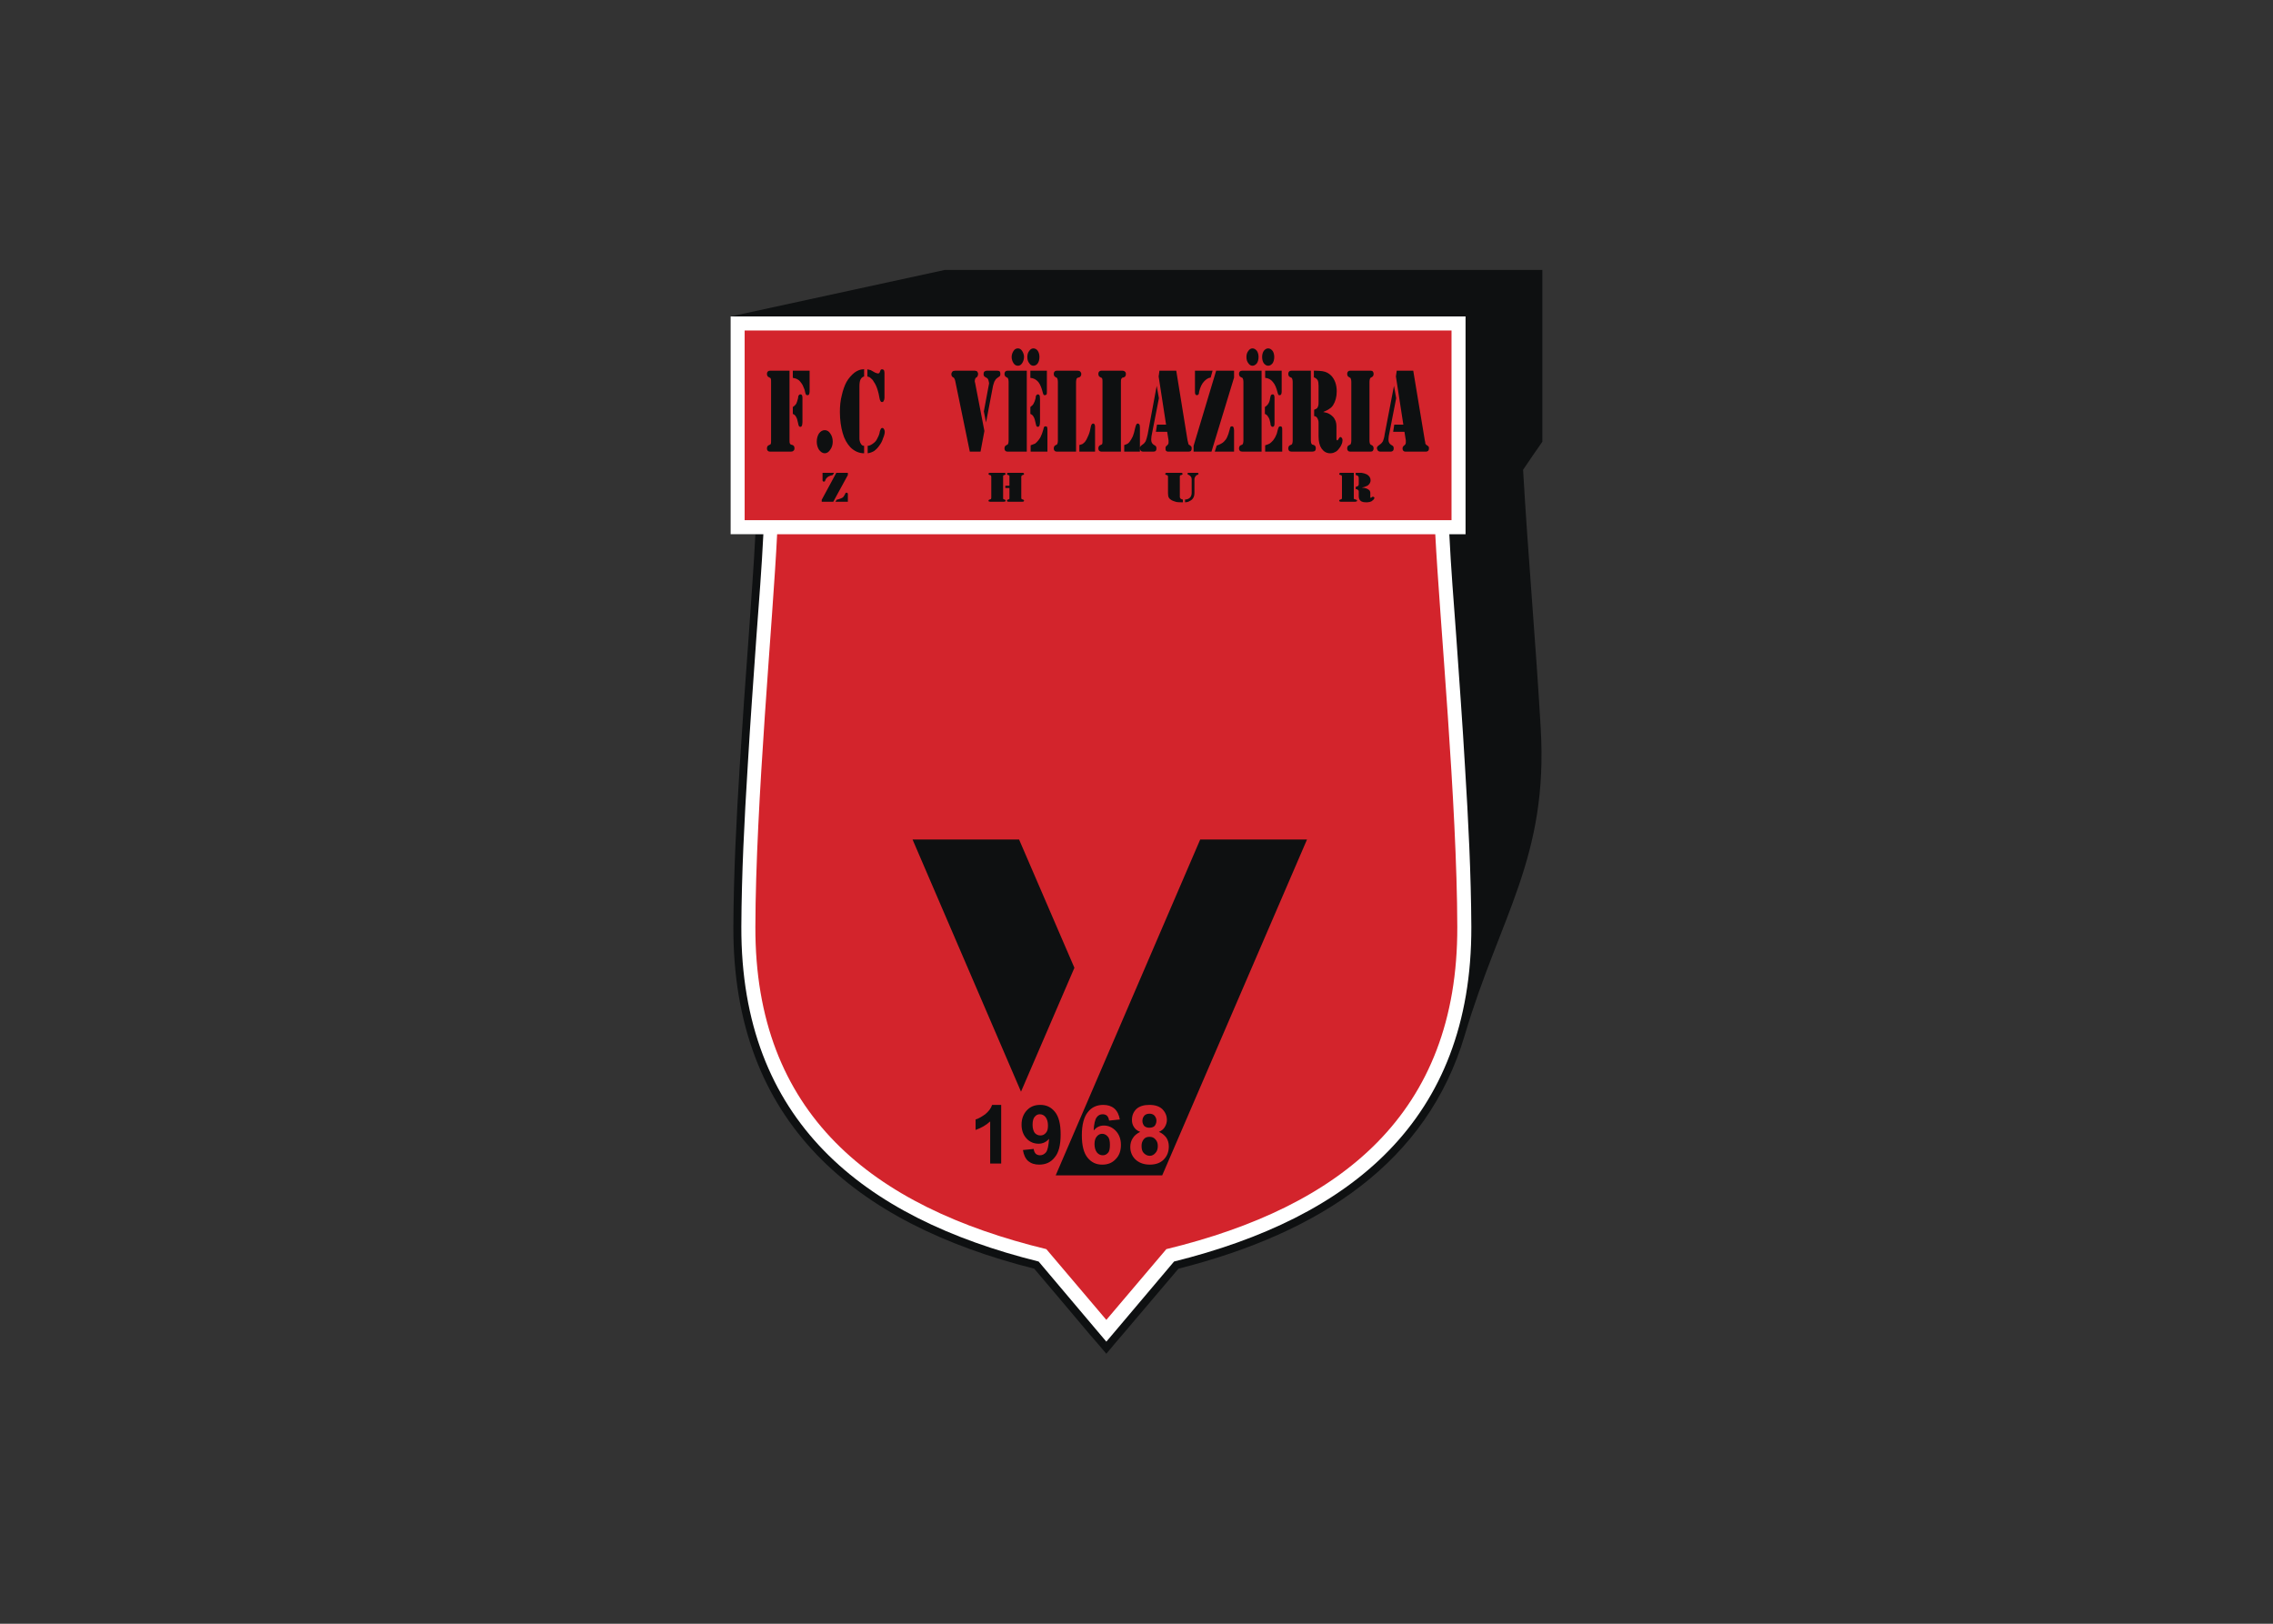<svg clip-rule="evenodd" fill-rule="evenodd" stroke-linejoin="round" stroke-miterlimit="2" viewBox="0 0 560 400" xmlns="http://www.w3.org/2000/svg"><rect x="0" y="0" width="560" height="400" fill="#333333" stroke="none"/><g transform="matrix(.942 0 0 .942 179.661 66.148)"><path d="m56.37.371h156.294v44.923c-1.728 2.447-3.384 4.895-5.04 7.343 1.296 22.533 3.312 44.995 4.608 67.528 2.015 33.908-10.655 49.17-19.87 80.343-9.791 33.116-37.652 51.618-74.872 61.049-4.823 5.687-9.646 11.375-14.542 17.134-1.44 1.656-2.879 3.384-4.319 5.111-1.44-1.727-2.952-3.455-4.392-5.111-4.823-5.759-9.647-11.447-14.47-17.134-46.795-11.807-78.831-38.084-78.687-89.414.072-14.038.792-28.005 1.656-41.899.72-11.447 1.512-22.893 2.375-34.34.576-8.783 1.296-17.638 1.728-26.421h-6.479v-56.946c18.646-4.031 37.364-8.135 56.01-12.166z" fill="#0e1011"/><path d="m.36 12.537h192.218v56.946h-4.248c.432 8.855 1.152 17.71 1.8 26.565.792 11.447 1.656 22.893 2.304 34.268.864 13.894 1.584 27.933 1.656 41.827.144 50.754-31.749 76.095-77.751 87.542-4.968 5.903-9.935 11.735-14.903 17.638l-2.807 3.312-2.808-3.312c-4.967-5.903-9.935-11.735-14.902-17.638-46.003-11.447-77.895-36.788-77.751-87.542.072-13.894.792-27.933 1.655-41.827.648-11.375 1.512-22.821 2.304-34.268.648-8.855 1.368-17.71 1.8-26.565h-8.567z" fill="#fff"/><path d="m4.032 16.209h184.875v49.602h-184.875z" fill="#d3242c"/><path d="m98.629 274.947c-5.256-6.191-10.439-12.31-15.695-18.502-45.642-11.086-76.239-35.419-76.095-84.302.072-32.324 4.608-80.343 5.688-102.66h172.132c1.152 22.317 5.687 70.336 5.759 102.66.144 48.883-30.452 73.216-76.095 84.302-5.256 6.192-10.439 12.311-15.694 18.502z" fill="#d3242c"/><g fill="#0e1011"><path d="m15.766 26.72v18.214c0 .432 0 .72.144.864.072.072.072.144.144.216.072 0 .216.072.504.144.36.144.504.432.504.864 0 .287-.072.503-.288.647-.144.144-.36.216-.648.216h-5.471c-.216 0-.432-.072-.576-.216s-.216-.36-.216-.575c0-.432.144-.72.432-.864.216-.144.36-.144.432-.216 0 0 .072-.072.144-.144.072-.216.072-.432.072-.792v-15.478c0-.36 0-.648-.072-.792s-.144-.216-.144-.216c-.072 0-.216-.072-.432-.216-.288-.144-.432-.432-.432-.864 0-.216.072-.432.216-.576s.36-.216.576-.216zm.864 0h4.392v5.471c0 .288-.072.576-.144.72s-.216.216-.432.216c-.144 0-.288-.072-.36-.144-.072-.144-.144-.288-.216-.576-.072-.504-.216-.936-.432-1.368-.144-.432-.36-.792-.576-1.08-.288-.431-.576-.719-.936-.935s-.792-.36-1.296-.432zm0 11.303v-1.8c.432-.288.72-.576.936-.936.144-.36.288-.792.432-1.368 0-.36.072-.648.216-.792.072-.144.216-.216.36-.216.216 0 .432.072.504.36.072.144.072.432.072.936v5.903c0 .432-.072.792-.144 1.008-.072.144-.216.288-.36.288-.216 0-.288-.072-.432-.216-.072-.144-.144-.432-.216-.792-.144-.72-.288-1.224-.504-1.584-.216-.431-.504-.647-.864-.791zm8.351 4.247c.576 0 1.08.288 1.44.864.432.576.648 1.296.648 2.16 0 .792-.216 1.512-.648 2.087-.36.576-.864.936-1.44.936s-1.08-.36-1.512-.936c-.36-.575-.576-1.295-.576-2.087 0-.864.216-1.584.576-2.16.432-.576.936-.864 1.512-.864zm10.295-15.982v1.944c-.36.072-.72.36-.936.792s-.288 1.079-.288 1.871v13.463c0 .216 0 .504.072.72.072.288.144.504.288.72s.216.36.36.432.288.144.504.144v1.943c-1.368 0-2.592-.576-3.6-1.583-.864-.936-1.583-2.16-2.015-3.744-.432-1.512-.72-3.384-.72-5.471 0-1.584.144-3.024.504-4.392.288-1.296.72-2.52 1.223-3.455.576-1.008 1.296-1.8 2.088-2.448.792-.576 1.584-.864 2.304-.864zm.864 1.944v-1.872c.36.072.648.144.864.216.216.144.576.288 1.152.648.36.144.648.216.72.216.216 0 .431-.072.503-.36l.144-.36c.072-.288.216-.36.504-.36.144 0 .288.072.432.216.072.144.144.432.144.72v6.479c0 .36-.072.648-.216.864-.072.216-.288.288-.432.288s-.288-.072-.36-.216c-.144-.216-.216-.432-.288-.792-.144-.864-.287-1.512-.431-1.944-.288-1.008-.648-1.8-1.08-2.375-.216-.432-.504-.72-.792-.936-.216-.216-.504-.36-.864-.432zm.072 20.085v-1.943c.504 0 1.152-.36 1.728-.864.36-.288.648-.72.864-1.224.288-.504.503-1.08.575-1.656.072-.288.216-.576.288-.72s.216-.216.36-.216c.216 0 .36.144.432.288.144.216.216.432.216.72 0 .432-.144 1.008-.432 1.656-.216.72-.504 1.296-.936 1.872-.431.648-.935 1.151-1.439 1.511-.504.288-1.08.504-1.656.576zm30.524-5.831-1.008 5.399h-2.807l-3.816-18.501c-.072-.288-.144-.504-.216-.576 0-.072-.072-.216-.216-.288-.216-.072-.36-.216-.432-.36-.072-.072-.144-.288-.144-.504 0-.288.144-.576.288-.72s.432-.216.792-.216h4.752c.288 0 .504 0 .648.072.072 0 .144.072.216.072.072.072.144.216.216.36s.072.216.072.36c0 .36-.144.648-.36.864-.216.072-.36.216-.36.36-.072.144-.144.36-.144.576s0 .36.072.432zm.432-2.232-.576-2.879 1.224-6.552c.072-.432.144-.648.144-.792 0-.215-.072-.431-.144-.719-.072-.36-.288-.648-.504-.72l-.36-.216c-.288-.144-.432-.36-.432-.792 0-.288.072-.504.216-.648.216-.144.432-.216.648-.216h2.664c.36 0 .504.072.648.144.144.144.216.36.216.648 0 .216 0 .36-.072.504 0 .072-.144.216-.288.288l-.504.36c-.288.216-.504.504-.72.936-.144.503-.36 1.007-.432 1.583zm10.655-13.534v21.165h-5.039c-.288 0-.432-.072-.576-.216s-.216-.36-.216-.575c0-.432.144-.72.432-.864.216-.144.36-.144.36-.216.072 0 .144-.072.144-.144.072-.216.144-.432.144-.792v-15.478c0-.36-.072-.648-.144-.792 0-.144-.072-.216-.144-.216 0 0-.144-.072-.36-.216-.288-.144-.432-.432-.432-.864 0-.216.072-.432.216-.576s.288-.216.576-.216zm.936 0h4.319v5.543c0 .288 0 .504-.072.648-.144.144-.288.216-.431.216-.144 0-.288 0-.36-.144-.072-.072-.144-.288-.216-.576-.288-1.152-.648-2.088-1.152-2.735-.576-.648-1.224-1.008-2.088-1.08zm0 11.303v-1.8c.36-.288.72-.576.864-.936.216-.36.36-.792.504-1.368 0-.36.072-.648.216-.792.072-.144.216-.216.36-.216.216 0 .36.072.504.36 0 .144.072.432.072.936v5.903c0 .432-.072.792-.144 1.008-.072.144-.216.288-.432.288-.144 0-.288-.072-.36-.216s-.144-.432-.216-.792c-.144-.72-.288-1.224-.504-1.584-.216-.431-.504-.647-.864-.791zm.072 9.862v-1.655c.432-.144.792-.288 1.152-.432.288-.216.576-.504.864-.864.36-.432.576-.792.72-1.224.216-.36.36-.936.576-1.584.072-.36.144-.576.216-.72.072-.072.216-.144.359-.144.216 0 .36.072.432.216.072.216.072.504.072.936v5.471zm-3.312-26.996c.432 0 .792.216 1.08.647.288.432.504 1.008.504 1.584 0 .648-.216 1.224-.504 1.656s-.648.648-1.08.648c-.504 0-.864-.216-1.152-.648s-.503-1.008-.503-1.656c0-.576.215-1.152.503-1.584.288-.431.648-.647 1.152-.647zm4.032 0c.432 0 .864.216 1.152.647.288.432.432 1.008.432 1.584 0 .648-.144 1.224-.432 1.656s-.72.648-1.152.648-.792-.216-1.08-.648c-.36-.432-.504-1.008-.504-1.656 0-.576.144-1.152.504-1.584.288-.431.648-.647 1.08-.647zm11.159 26.996h-5.04c-.288 0-.432-.072-.576-.216s-.216-.36-.216-.575c0-.432.144-.72.432-.864.216-.144.36-.144.36-.216.072 0 .144-.072.144-.144.072-.216.144-.432.144-.792v-15.478c0-.36-.072-.648-.144-.792 0-.144-.072-.216-.144-.216 0 0-.144-.072-.36-.216-.288-.144-.432-.432-.432-.864 0-.216.072-.432.216-.576s.288-.216.576-.216h5.4c.359 0 .575.072.719.216s.288.36.288.648c0 .432-.216.72-.504.864-.287.072-.503.144-.503.144-.072.072-.144.144-.216.216-.072.216-.144.504-.144.864zm.863 0v-1.727c.36-.072.648-.216.864-.288.144-.144.36-.288.576-.504.288-.36.576-.864.792-1.44.288-.576.504-1.224.648-2.016.072-.504.216-.936.288-1.08.144-.216.288-.288.432-.288.216 0 .36.144.432.36.072.144.072.36.072.72v6.263zm10.871 0h-5.111c-.216 0-.432-.072-.576-.216s-.216-.36-.216-.575c0-.432.144-.72.432-.864.216-.144.36-.144.432-.216.072 0 .072-.072.144-.144.072-.216.072-.432.072-.792v-15.478c0-.36 0-.648-.072-.792s-.072-.216-.144-.216-.216-.072-.432-.216c-.288-.144-.432-.432-.432-.864 0-.216.072-.432.216-.576s.36-.216.576-.216h5.471c.288 0 .504.072.648.216.216.144.288.36.288.648 0 .432-.144.72-.504.864-.288.072-.432.144-.504.144-.072.072-.072.144-.144.216-.144.216-.144.504-.144.864zm.864 0v-1.727c.288-.072.576-.216.792-.288.216-.144.432-.288.576-.504.288-.36.576-.864.864-1.44.216-.576.432-1.224.576-2.016.144-.504.216-.936.36-1.08.072-.216.216-.288.432-.288.144 0 .288.144.432.36 0 .144.072.36.072.72v6.263zm9.215-21.165h4.392l2.951 18.214c.072.288.144.576.216.864 0 .144.144.36.432.432.144.144.288.288.36.36.072.144.072.288.072.504 0 .503-.216.791-.792.791h-5.399c-.216 0-.36-.072-.504-.216s-.144-.36-.144-.647c0-.144 0-.36.072-.432s.144-.216.36-.36c.144-.144.216-.216.288-.36s.072-.288.072-.504v-.432l-.36-2.232h-2.952l.288-1.872h2.376l-1.944-12.598zm-.72 3.959.576 3.24-1.944 9.935c0 .288-.072.576-.072.864 0 .648.216 1.08.648 1.368l.36.216c.288.144.36.432.36.792 0 .503-.216.791-.792.791h-2.735c-.216 0-.432-.072-.576-.216-.144-.216-.216-.432-.216-.719 0-.288.144-.504.432-.72s.504-.36.648-.504.287-.36.431-.576c.144-.432.36-1.008.504-1.728zm20.23-3.959v1.8l-5.903 19.365h-4.68v-1.511l5.903-19.654zm-10.223 0h4.607l-.503 1.8c-.648.072-1.152.432-1.656.936-.648.647-1.08 1.583-1.368 2.807 0 .36-.072.576-.216.72-.072.072-.216.144-.36.144-.36 0-.504-.288-.504-.864zm10.223 21.165h-5.04l.504-1.583c.864-.288 1.512-.648 1.872-1.008s.648-.72.864-1.224c.216-.432.432-1.08.648-1.944.072-.36.144-.576.216-.72.072-.072.216-.144.36-.144.216 0 .36.072.432.288.072.144.144.432.144.792zm7.199-21.165v21.165h-5.039c-.288 0-.504-.072-.648-.216s-.216-.36-.216-.575c0-.432.144-.72.432-.864s.432-.144.432-.216c.072 0 .072-.072.144-.144.072-.216.144-.432.144-.792v-15.478c0-.36-.072-.648-.144-.792s-.072-.216-.144-.216c0 0-.144-.072-.432-.216s-.432-.432-.432-.864c0-.216.072-.432.216-.576s.36-.216.648-.216zm.936 0h4.319v5.543c0 .288-.072.504-.144.648s-.216.216-.36.216c-.216 0-.288 0-.36-.144-.071-.072-.143-.288-.215-.576-.288-1.152-.648-2.088-1.224-2.735-.504-.648-1.152-1.008-2.016-1.08zm-.072 11.303v-1.8c.432-.288.72-.576.936-.936s.36-.792.432-1.368c.072-.36.144-.648.216-.792.144-.144.216-.216.432-.216s.36.072.432.36c.072.144.072.432.072.936v5.903c0 .432 0 .792-.072 1.008-.072.144-.216.288-.432.288-.144 0-.288-.072-.36-.216-.144-.144-.216-.432-.216-.792-.144-.72-.288-1.224-.576-1.584-.216-.431-.504-.647-.864-.791zm.072 9.862v-1.655c.504-.144.864-.288 1.152-.432.288-.216.648-.504.936-.864.288-.432.576-.792.72-1.224.216-.36.36-.936.504-1.584.072-.36.215-.576.287-.72.072-.072.216-.144.36-.144s.288.072.432.216c.072.216.072.504.072.936v5.471zm-3.312-26.996c.432 0 .792.216 1.152.647.288.432.432 1.008.432 1.584 0 .648-.144 1.224-.432 1.656-.36.432-.72.648-1.152.648s-.792-.216-1.08-.648c-.36-.432-.504-1.008-.504-1.656 0-.576.144-1.152.504-1.584.288-.431.648-.647 1.08-.647zm4.104 0c.432 0 .792.216 1.152.647.288.432.432 1.008.432 1.584 0 .648-.144 1.224-.432 1.656-.36.432-.72.648-1.152.648s-.792-.216-1.152-.648c-.288-.432-.432-1.008-.432-1.656 0-.576.144-1.152.432-1.584.36-.431.72-.647 1.152-.647zm11.159 5.831v18.214c0 .432.072.72.144.864.071.072.143.144.143.216.072 0 .216.072.504.144.36.144.504.432.504.864 0 .287-.072.503-.216.647s-.432.216-.72.216h-5.399c-.288 0-.504-.072-.648-.216s-.216-.36-.216-.575c0-.432.144-.72.432-.864s.432-.144.432-.216c.072 0 .072-.072.144-.144.072-.216.144-.432.144-.792v-15.478c0-.36-.072-.648-.144-.792s-.072-.216-.144-.216c0 0-.144-.072-.432-.216s-.432-.432-.432-.864c0-.216.072-.432.216-.576s.36-.216.648-.216zm3.239 10.799c.72.144 1.224.288 1.584.504.288.144.648.432.936.719.288.288.504.648.72 1.152.144.432.216.864.216 1.368v3.24c0 .288.072.432.216.432.072 0 .072 0 .144-.072.072 0 .072-.144.144-.216.216-.36.36-.576.576-.576.144 0 .216.144.36.288.144.216.144.36.144.576 0 .288-.072.72-.288 1.152-.216.504-.504.864-.792 1.223-.288.36-.576.576-.936.72-.36.216-.792.288-1.224.288-.936 0-1.656-.432-2.232-1.223-.504-.72-.792-1.8-.792-3.24v-3.6c0-.432-.144-.792-.288-1.08-.216-.36-.504-.576-.864-.576v-1.655c.36-.144.648-.288.792-.432.144-.216.216-.432.288-.648.072-.288.072-.576.072-1.08v-4.104c0-.648-.072-1.151-.216-1.439-.216-.36-.504-.576-1.008-.792v-1.728h.288c.792 0 1.512.072 2.016.144.864.144 1.584.504 2.232 1.152.936 1.008 1.44 2.375 1.44 4.103 0 1.512-.36 2.664-.936 3.6-.288.432-.576.72-.936.936-.36.288-.936.576-1.656.864zm12.383 10.366h-5.328c-.288 0-.432-.072-.576-.216s-.216-.36-.216-.575c0-.432.144-.72.432-.864.216-.144.36-.144.36-.216.072 0 .144-.072.144-.144.072-.216.144-.432.144-.792v-15.478c0-.36-.072-.648-.144-.792 0-.144-.072-.216-.144-.216 0 0-.144-.072-.36-.216-.288-.144-.432-.432-.432-.864 0-.216.072-.432.216-.576s.288-.216.576-.216h5.328c.288 0 .504.072.576.216.144.144.216.36.216.576 0 .432-.144.72-.432.864-.216.144-.36.216-.36.216-.072 0-.072.072-.144.216s-.144.432-.144.792v15.478c0 .36.072.576.144.792.072.072.072.144.144.144 0 .072.144.072.36.216.288.144.432.432.432.864 0 .215-.072.431-.216.575-.072.144-.288.216-.576.216zm6.839-21.165h4.319l3.024 18.214c.072.288.144.576.144.864.072.144.216.36.432.432.216.144.36.288.432.36.072.144.072.288.072.504 0 .503-.288.791-.792.791h-5.399c-.216 0-.36-.072-.504-.216s-.216-.36-.216-.647c0-.144.072-.36.144-.432 0-.072.144-.216.36-.36.144-.144.216-.216.288-.36s.072-.288.072-.504v-.432l-.36-2.232h-2.952l.288-1.872h2.376l-1.944-12.598zm-.72 3.959.576 3.24-1.944 9.935c0 .288-.072.576-.072.864 0 .648.216 1.08.648 1.368l.36.216c.288.144.36.432.36.792 0 .503-.288.791-.792.791h-2.736c-.216 0-.432-.072-.575-.216-.144-.216-.288-.432-.288-.719 0-.288.216-.504.503-.72.288-.216.504-.36.648-.504s.288-.36.432-.576c.144-.432.36-1.008.432-1.728z" fill-rule="nonzero"/><path d="m31.028 53.429v.576l-3.815 6.983h-3.024v-.504l3.816-7.055zm-6.623 0h3.024l-.36.576c-.36.072-.72.216-1.08.36-.432.288-.72.576-.864 1.008 0 .144-.072.216-.144.288 0 0-.072.072-.216.072-.216 0-.36-.144-.36-.36zm6.623 7.559h-3.239l.288-.504c.576-.144 1.008-.288 1.296-.432.216-.072.36-.216.504-.36.144-.216.288-.432.432-.72.072-.144.072-.216.144-.288.071 0 .143-.072.215-.072.144 0 .216.072.288.144s.072.144.072.288zm41.18-4.176h1.08v-2.375c0-.216 0-.36-.144-.36l-.216-.072c-.216-.072-.288-.144-.288-.288 0-.216.144-.288.504-.288h3.455c.36 0 .504.072.504.288 0 .144-.072.216-.288.288-.144 0-.216.072-.216.072-.072 0-.072 0-.072.072-.072.072-.144.144-.144.288v5.543c0 .216.072.36.216.36l.216.072c.216.072.288.144.288.288 0 .216-.144.288-.504.288h-3.455c-.36 0-.504-.072-.504-.288 0-.144.072-.216.288-.288l.216-.072c.144 0 .144-.144.144-.36v-2.592h-1.08zm-.432 4.176h-3.456c-.144 0-.288 0-.36-.072-.144 0-.144-.072-.144-.216s.072-.216.288-.288c.144 0 .216-.072.216-.072.072 0 .072 0 .144-.072 0-.072.072-.144.072-.288v-5.543c0-.144-.072-.216-.072-.288-.072-.072-.072-.072-.144-.072 0 0-.072-.072-.216-.072-.216-.072-.288-.144-.288-.288s0-.216.144-.216c.072-.072.216-.072.36-.072h3.456c.36 0 .504.072.504.288 0 .144-.072.216-.288.288l-.216.072c-.144 0-.144.144-.144.36v5.543c0 .216 0 .36.144.36l.216.072c.216.072.288.144.288.288 0 .216-.144.288-.504.288zm42.979-2.232v-4.319c0-.144-.072-.216-.072-.288l-.072-.072c-.072 0-.144-.072-.288-.072-.216-.072-.288-.144-.288-.288s.072-.216.144-.216c.072-.072.216-.072.36-.072h3.743c.072 0 .144.072.216.072 0 .072.072.144.072.216 0 .144-.144.216-.288.288-.144 0-.288.072-.288.072s-.072 0-.072.072c-.072.072-.072.144-.072.288v5.327c0 .144.072.216.144.36.072.072.144.144.216.144.072.072.216.144.432.144v.72h-.144c-.648 0-1.151 0-1.511-.072-.504-.144-.936-.288-1.224-.432-.36-.216-.648-.432-.792-.72-.144-.216-.216-.648-.216-1.152zm4.463 2.376v-.72c.504 0 .864-.144 1.224-.432.288-.288.504-.72.504-1.296v-3.599c0-.504-.288-.864-.72-1.08-.144-.072-.288-.144-.288-.144-.072-.072-.072-.144-.072-.216s0-.144.144-.216h2.52c.144.072.216.144.216.216 0 .144-.072.216-.144.216 0 .072-.072.072-.288.144-.216.144-.36.288-.432.432-.144.216-.216.432-.216.648v3.599c0 .648-.144 1.152-.504 1.584-.216.288-.648.504-1.08.72-.216.072-.504.144-.864.144zm44.131-7.703v6.551c0 .144 0 .216.072.288s.072.072.144.072c0 0 .144 0 .288.072.216.072.36.144.36.288s-.072.216-.216.216c-.072.072-.216.072-.432.072h-3.527c-.144 0-.288 0-.36-.072-.072 0-.144-.072-.144-.216s.072-.216.288-.288c.144 0 .216-.072.288-.072l.072-.072c0-.072.072-.144.072-.288v-5.543c0-.144-.072-.216-.072-.288l-.072-.072c-.072 0-.144-.072-.288-.072-.216-.072-.288-.144-.288-.288s.072-.216.144-.216c.072-.072.216-.072.36-.072zm2.088 3.887c.432 0 .792.072 1.008.144s.432.144.648.288c.144.072.288.216.432.36.072.216.144.36.144.504v1.152c0 .144.072.216.144.216s.072 0 .072-.072c.072 0 .072 0 .144-.072.072-.144.216-.144.36-.144.072 0 .144 0 .216.072s.144.144.144.216-.072.216-.216.432c-.144.144-.36.288-.504.432-.216.072-.432.216-.648.216-.216.072-.504.072-.792.072-.576 0-1.08-.072-1.44-.36s-.504-.72-.504-1.224v-1.296c0-.144-.072-.288-.216-.36-.144-.144-.288-.216-.576-.216v-.576c.288-.072.432-.144.576-.216.072-.072.144-.144.144-.216.072-.072.072-.216.072-.36v-1.511c0-.216-.072-.36-.144-.504-.144-.144-.36-.216-.648-.288v-.576h1.512c.504.072 1.008.216 1.44.432.576.36.936.864.936 1.512 0 .504-.216.935-.648 1.295-.144.144-.36.216-.576.288-.216.144-.576.216-1.08.36z" fill-rule="nonzero"/><path d="m85.382 237.152h27.861l37.868-87.83h-27.933zm22.462-7.703c0 .791.144 1.439.576 1.871.431.432.935.72 1.583.72.576 0 1.08-.288 1.44-.72.432-.432.648-1.008.648-1.871 0-.72-.216-1.296-.648-1.728-.36-.432-.864-.648-1.512-.648-.72 0-1.223.216-1.583.72s-.504 1.008-.504 1.656zm.216-6.552c0 .576.216 1.008.504 1.368.359.288.791.432 1.295.432.576 0 1.008-.144 1.368-.432.288-.36.504-.792.504-1.44 0-.504-.216-.936-.504-1.296-.36-.359-.792-.503-1.296-.503-.576 0-1.008.144-1.367.503-.288.36-.504.792-.504 1.368zm-.576 2.88c-.792-.288-1.296-.72-1.656-1.296s-.504-1.152-.504-1.8c0-1.152.36-2.087 1.152-2.879.792-.72 1.944-1.08 3.383-1.08 1.512 0 2.592.36 3.384 1.08.792.792 1.224 1.727 1.224 2.879 0 .648-.216 1.296-.576 1.872s-.864.936-1.512 1.224c.864.36 1.44.864 1.944 1.512.432.648.648 1.44.648 2.304 0 1.367-.432 2.519-1.368 3.455-.864.864-2.088 1.296-3.6 1.296-1.367 0-2.519-.36-3.455-1.08-1.08-.864-1.656-2.088-1.656-3.527 0-.864.216-1.656.648-2.304.432-.72 1.08-1.224 1.944-1.656zm-11.951 3.168c0 .936.216 1.655.648 2.231.432.504.936.72 1.512.72s1.008-.216 1.368-.648c.36-.36.504-1.08.504-2.087 0-.936-.144-1.728-.576-2.16-.36-.432-.864-.72-1.44-.72s-1.008.216-1.44.72c-.36.432-.576 1.08-.576 1.944zm6.623-6.408-2.807.288c-.072-.576-.288-1.008-.576-1.296-.288-.216-.648-.359-1.08-.359-.648 0-1.152.215-1.584.791s-.72 1.728-.792 3.456c.72-.864 1.584-1.296 2.664-1.296 1.224 0 2.303.504 3.167 1.44s1.296 2.16 1.296 3.6c0 1.583-.432 2.807-1.368 3.743-.936 1.008-2.087 1.44-3.527 1.44-1.584 0-2.808-.576-3.816-1.8s-1.512-3.167-1.512-5.903c0-2.808.576-4.824 1.584-6.047 1.008-1.296 2.376-1.872 4.032-1.872 1.152 0 2.088.288 2.879.936.792.72 1.224 1.655 1.44 2.879zm-25.845-7.271-28.365-65.944h27.861l14.471 33.548z"/><path d="m83.366 224.121c0-.936-.216-1.656-.648-2.232-.431-.504-.935-.719-1.511-.719-.504 0-.936.215-1.296.647-.36.36-.576 1.08-.576 2.088 0 .936.216 1.656.576 2.16.432.432.864.648 1.512.648.504 0 1.008-.216 1.367-.648.432-.432.576-1.08.576-1.944zm-6.551 6.407 2.808-.288c.072.576.288 1.008.576 1.296.288.216.648.36 1.08.36.648 0 1.152-.288 1.583-.792.432-.576.648-1.727.792-3.527-.72.864-1.655 1.296-2.735 1.296-1.224 0-2.304-.432-3.168-1.368s-1.296-2.16-1.296-3.6c0-1.584.504-2.807 1.368-3.743.936-1.008 2.088-1.44 3.528-1.44 1.583 0 2.807.576 3.815 1.8 1.008 1.223 1.512 3.167 1.512 5.903 0 2.808-.504 4.823-1.584 6.047-1.008 1.296-2.376 1.872-4.031 1.872-1.152 0-2.088-.288-2.88-.936-.72-.648-1.152-1.584-1.368-2.88zm-5.687 3.528h-2.88v-11.015c-1.08 1.008-2.376 1.728-3.815 2.232v-2.736c.792-.216 1.583-.72 2.519-1.367.864-.72 1.512-1.512 1.8-2.448h2.376z" fill-rule="nonzero"/></g></g></svg>